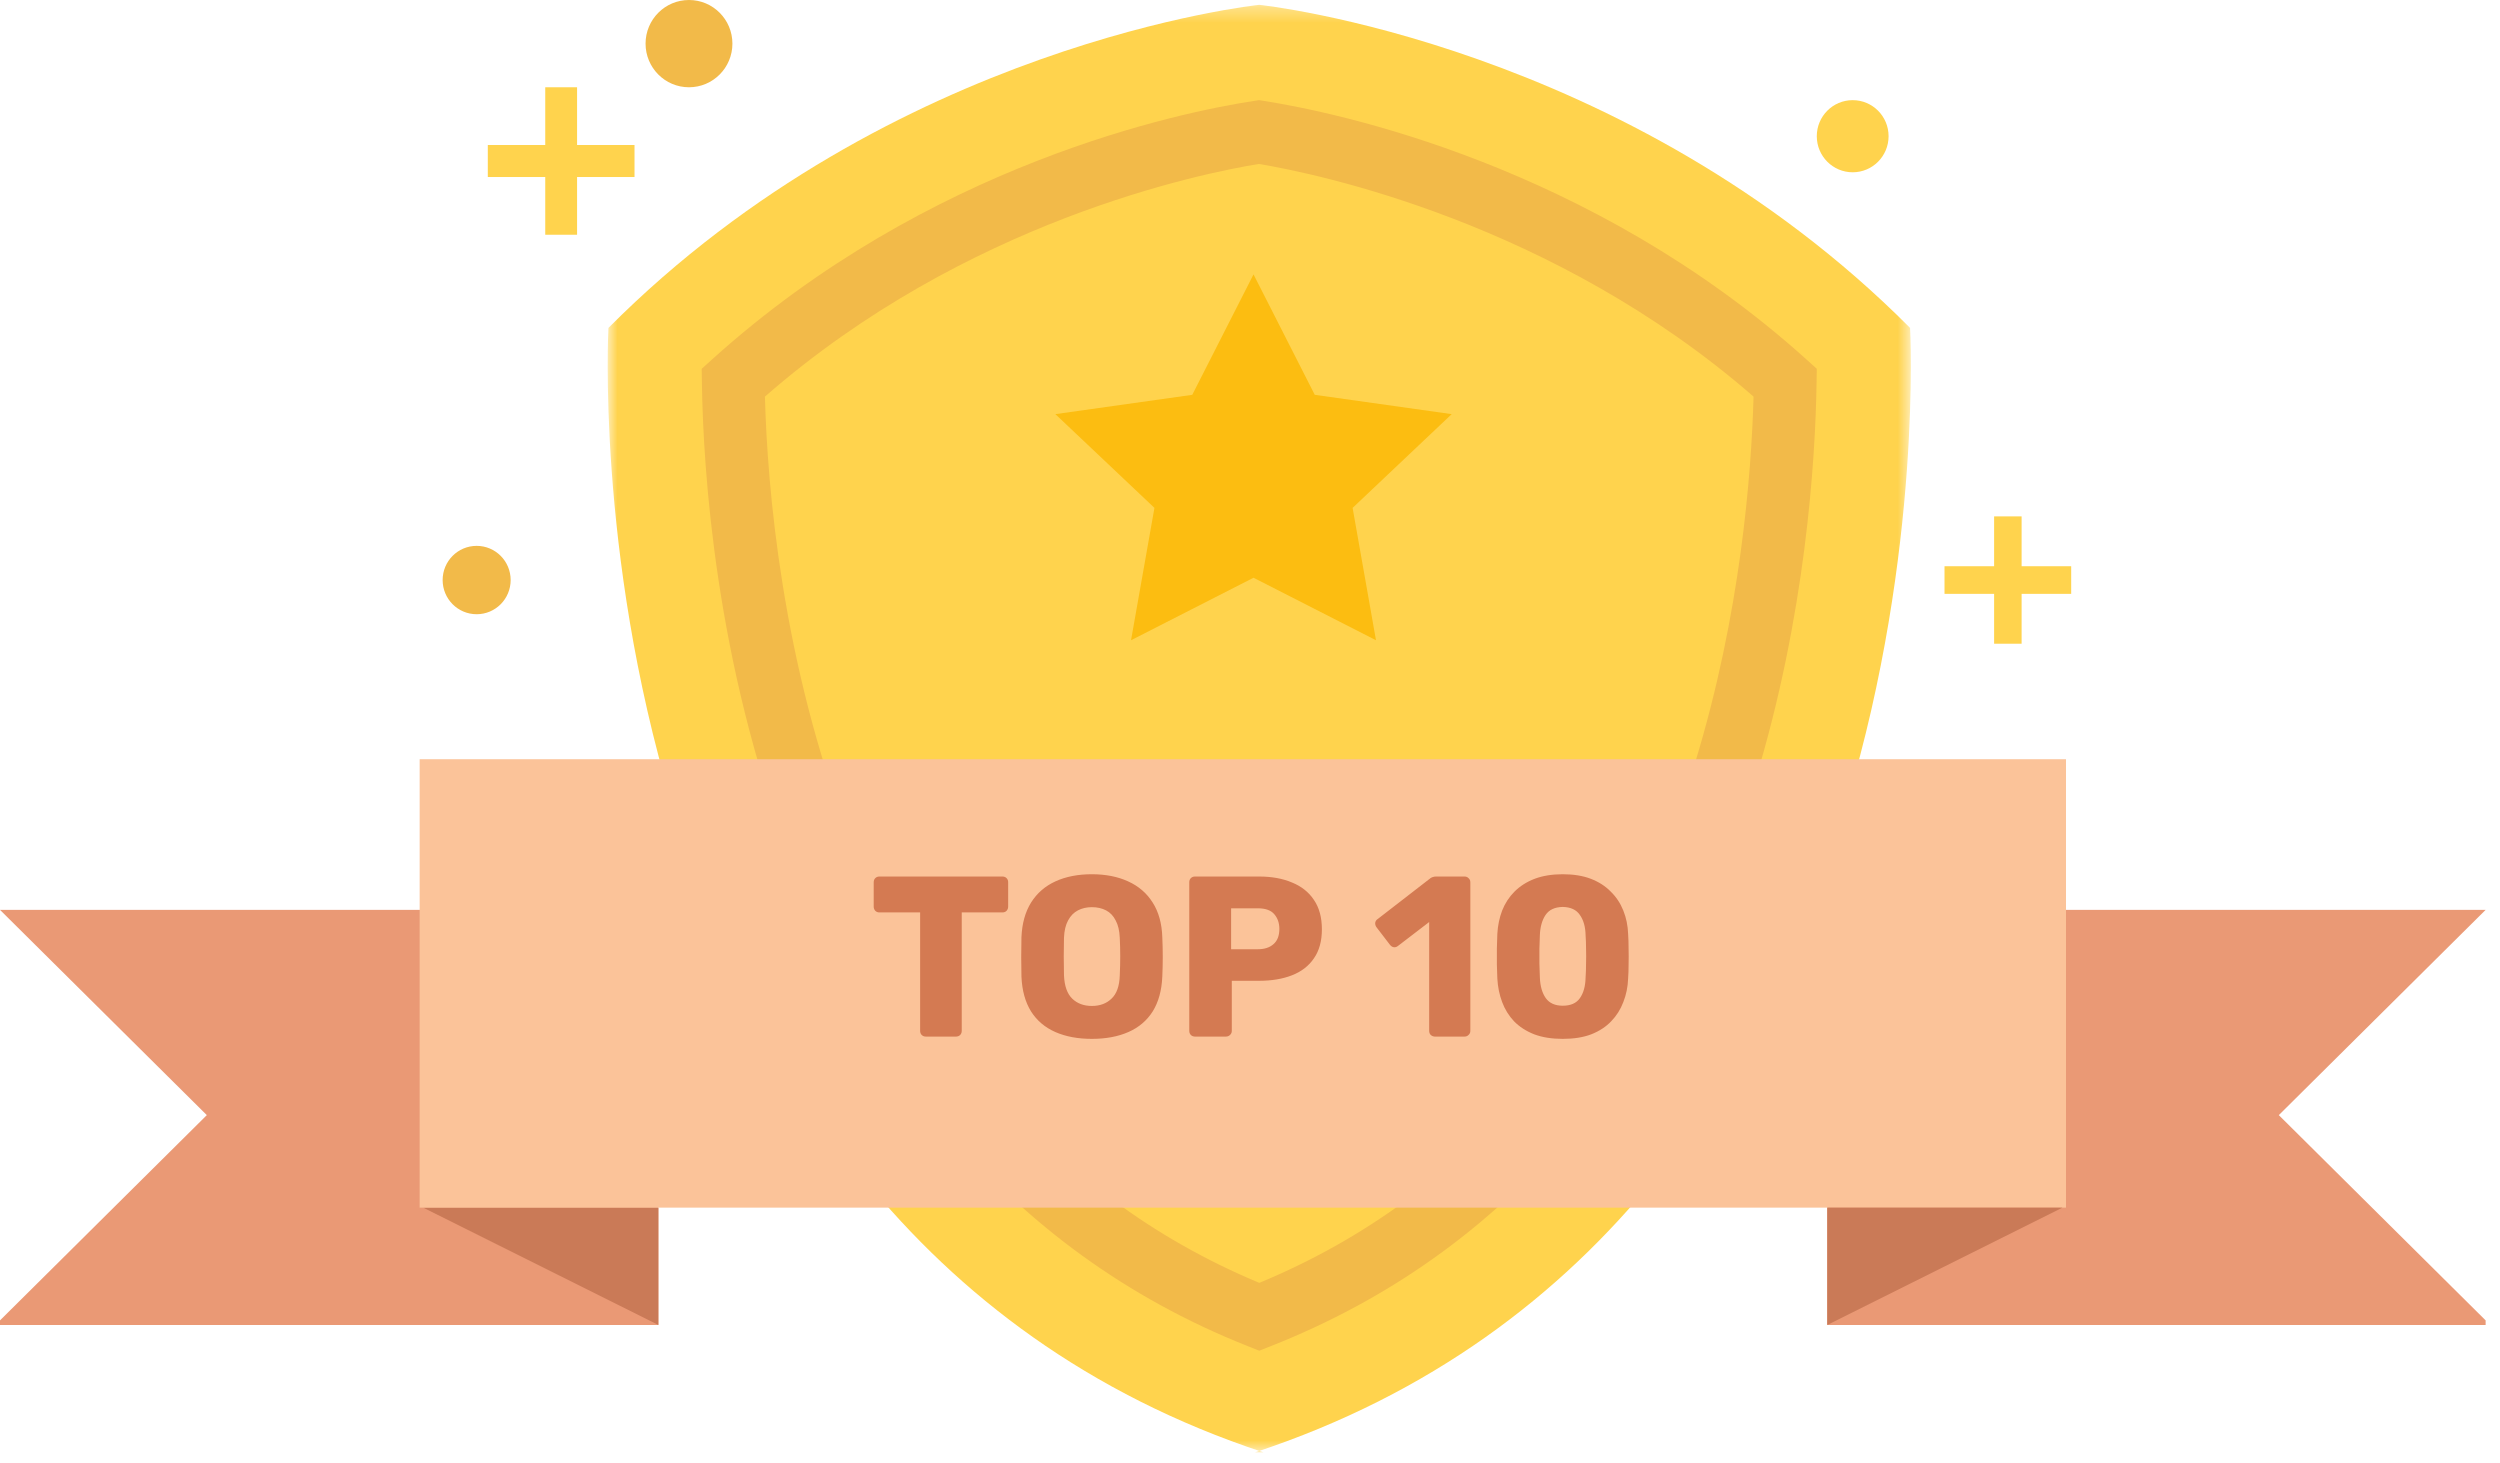 <svg width="164" height="96" viewBox="0 0 164 96" fill="none" xmlns="http://www.w3.org/2000/svg">
<mask id="mask0_13_2061" style="mask-type:luminance" maskUnits="userSpaceOnUse" x="39" y="0" width="87" height="96">
<path fill-rule="evenodd" clip-rule="evenodd" d="M39.864 0.317H125.351V95.275H39.864V0.317Z" fill="white"/>
</mask>
<g mask="url(#mask0_13_2061)">
<path fill-rule="evenodd" clip-rule="evenodd" d="M82.889 95.275C36.653 80.004 39.914 21.511 39.914 21.511C58.522 2.809 82.607 0.317 82.607 0.317C82.607 0.317 106.694 2.809 125.301 21.511C125.301 21.511 128.562 80.004 82.326 95.275H82.889Z" fill="#FFD34D"/>
</g>
<path fill-rule="evenodd" clip-rule="evenodd" d="M50.179 26.018C50.499 37.846 53.969 72.225 82.611 84.155C96.42 78.43 106.037 66.949 111.203 50.018C114.178 40.271 114.891 31.123 115.033 26.018C101.91 14.583 86.363 11.387 82.585 10.755C78.829 11.364 63.381 14.479 50.179 26.018ZM82.608 88.607L81.854 88.307C49.319 75.404 46.219 36.693 46.045 25.135L46.03 24.194L46.727 23.565C60.987 10.694 77.546 7.339 82.281 6.617L82.595 6.569L82.908 6.619C87.673 7.37 104.321 10.81 118.482 23.562L119.182 24.191L119.167 25.135C119.086 30.215 118.454 40.359 115.136 51.231C109.49 69.732 98.801 82.207 83.363 88.308L82.608 88.607Z" fill="#F2BA49"/>
<path fill-rule="evenodd" clip-rule="evenodd" d="M82.231 18L86.248 25.9L95.231 27.167L88.731 33.317L90.265 42L82.231 37.9L74.196 42L75.731 33.317L69.231 27.167L78.213 25.9L82.231 18Z" fill="#FCBD11"/>
<path fill-rule="evenodd" clip-rule="evenodd" d="M41.624 9.512H37.856V5.725H35.768V9.512H32V11.612H35.768V15.399H37.856V11.612H41.624V9.512Z" fill="#FFD34D"/>
<path fill-rule="evenodd" clip-rule="evenodd" d="M48.046 2.862C48.046 4.444 46.77 5.725 45.198 5.725C43.624 5.725 42.349 4.444 42.349 2.862C42.349 1.281 43.624 0 45.198 0C46.77 0 48.046 1.281 48.046 2.862Z" fill="#F2BA49"/>
<path fill-rule="evenodd" clip-rule="evenodd" d="M123.891 8.936C123.891 10.243 122.837 11.302 121.536 11.302C120.236 11.302 119.181 10.243 119.181 8.936C119.181 7.628 120.236 6.57 121.536 6.57C122.837 6.57 123.891 7.628 123.891 8.936Z" fill="#FFD34D"/>
<path fill-rule="evenodd" clip-rule="evenodd" d="M135.87 37.145H132.617V33.875H130.814V37.145H127.56V38.957H130.814V42.228H132.617V38.957H135.87V37.145Z" fill="#FFD34D"/>
<path fill-rule="evenodd" clip-rule="evenodd" d="M33.499 38.051C33.499 39.289 32.501 40.293 31.269 40.293C30.036 40.293 29.037 39.289 29.037 38.051C29.037 36.813 30.036 35.809 31.269 35.809C32.501 35.809 33.499 36.813 33.499 38.051Z" fill="#F2BA49"/>
<g clip-path="url(#clip0_13_2061)">
<path fill-rule="evenodd" clip-rule="evenodd" d="M0 59.688L13.567 73.152L0 86.617V86.918H43.188V59.688H0Z" fill="#EA9975"/>
<path fill-rule="evenodd" clip-rule="evenodd" d="M27.762 79.222L43.188 86.918V79.222H27.762Z" fill="#CA7A57"/>
<path fill-rule="evenodd" clip-rule="evenodd" d="M163.057 59.688L149.49 73.152L163.057 86.617V86.918H119.868V59.688H163.057Z" fill="#EA9975"/>
<path fill-rule="evenodd" clip-rule="evenodd" d="M27.529 79.221H135.529V49.805H27.529V79.221Z" fill="#FBC399"/>
<path d="M60.735 68C60.625 68 60.535 67.965 60.465 67.895C60.395 67.825 60.36 67.735 60.36 67.625V59.855H57.69C57.58 59.855 57.49 59.82 57.42 59.75C57.35 59.67 57.315 59.58 57.315 59.48V57.875C57.315 57.765 57.35 57.675 57.42 57.605C57.49 57.535 57.58 57.5 57.69 57.5H65.76C65.87 57.5 65.96 57.535 66.03 57.605C66.1 57.675 66.135 57.765 66.135 57.875V59.48C66.135 59.58 66.1 59.67 66.03 59.75C65.96 59.82 65.87 59.855 65.76 59.855H63.09V67.625C63.09 67.735 63.055 67.825 62.985 67.895C62.915 67.965 62.825 68 62.715 68H60.735ZM71.627 68.15C70.707 68.15 69.907 68 69.227 67.7C68.547 67.4 68.017 66.95 67.637 66.35C67.257 65.74 67.047 64.98 67.007 64.07C66.997 63.64 66.992 63.21 66.992 62.78C66.992 62.35 66.997 61.915 67.007 61.475C67.047 60.575 67.257 59.82 67.637 59.21C68.027 58.59 68.562 58.125 69.242 57.815C69.922 57.505 70.717 57.35 71.627 57.35C72.527 57.35 73.317 57.505 73.997 57.815C74.687 58.125 75.227 58.59 75.617 59.21C76.007 59.82 76.217 60.575 76.247 61.475C76.267 61.915 76.277 62.35 76.277 62.78C76.277 63.21 76.267 63.64 76.247 64.07C76.207 64.98 75.997 65.74 75.617 66.35C75.237 66.95 74.707 67.4 74.027 67.7C73.347 68 72.547 68.15 71.627 68.15ZM71.627 65.99C72.157 65.99 72.587 65.83 72.917 65.51C73.257 65.19 73.437 64.68 73.457 63.98C73.477 63.54 73.487 63.125 73.487 62.735C73.487 62.345 73.477 61.94 73.457 61.52C73.437 61.05 73.347 60.67 73.187 60.38C73.037 60.08 72.827 59.86 72.557 59.72C72.287 59.58 71.977 59.51 71.627 59.51C71.287 59.51 70.982 59.58 70.712 59.72C70.442 59.86 70.227 60.08 70.067 60.38C69.907 60.67 69.817 61.05 69.797 61.52C69.787 61.94 69.782 62.345 69.782 62.735C69.782 63.125 69.787 63.54 69.797 63.98C69.827 64.68 70.007 65.19 70.337 65.51C70.667 65.83 71.097 65.99 71.627 65.99ZM78.391 68C78.281 68 78.191 67.965 78.121 67.895C78.051 67.825 78.016 67.735 78.016 67.625V57.875C78.016 57.765 78.051 57.675 78.121 57.605C78.191 57.535 78.281 57.5 78.391 57.5H82.591C83.421 57.5 84.141 57.63 84.751 57.89C85.371 58.14 85.851 58.52 86.191 59.03C86.541 59.54 86.716 60.185 86.716 60.965C86.716 61.735 86.541 62.37 86.191 62.87C85.851 63.37 85.371 63.74 84.751 63.98C84.141 64.22 83.421 64.34 82.591 64.34H80.806V67.625C80.806 67.735 80.766 67.825 80.686 67.895C80.616 67.965 80.526 68 80.416 68H78.391ZM80.761 62.27H82.516C82.946 62.27 83.286 62.16 83.536 61.94C83.796 61.72 83.926 61.385 83.926 60.935C83.926 60.555 83.816 60.235 83.596 59.975C83.376 59.715 83.016 59.585 82.516 59.585H80.761V62.27ZM94.129 68C94.029 68 93.939 67.965 93.859 67.895C93.789 67.825 93.754 67.735 93.754 67.625V60.485L91.699 62.06C91.609 62.13 91.514 62.155 91.414 62.135C91.324 62.115 91.244 62.06 91.174 61.97L90.289 60.815C90.229 60.725 90.204 60.63 90.214 60.53C90.234 60.42 90.294 60.335 90.394 60.275L93.844 57.605C93.904 57.565 93.959 57.54 94.009 57.53C94.069 57.51 94.134 57.5 94.204 57.5H96.079C96.179 57.5 96.264 57.535 96.334 57.605C96.414 57.675 96.454 57.765 96.454 57.875V67.625C96.454 67.735 96.414 67.825 96.334 67.895C96.264 67.965 96.179 68 96.079 68H94.129ZM102.515 68.15C101.795 68.15 101.17 68.05 100.64 67.85C100.11 67.64 99.67 67.355 99.32 66.995C98.98 66.635 98.72 66.215 98.54 65.735C98.36 65.255 98.255 64.74 98.225 64.19C98.215 63.92 98.205 63.615 98.195 63.275C98.195 62.925 98.195 62.575 98.195 62.225C98.205 61.865 98.215 61.545 98.225 61.265C98.255 60.715 98.36 60.205 98.54 59.735C98.73 59.255 99 58.84 99.35 58.49C99.71 58.13 100.15 57.85 100.67 57.65C101.2 57.45 101.815 57.35 102.515 57.35C103.225 57.35 103.84 57.45 104.36 57.65C104.88 57.85 105.315 58.13 105.665 58.49C106.025 58.84 106.3 59.255 106.49 59.735C106.68 60.205 106.785 60.715 106.805 61.265C106.825 61.545 106.835 61.865 106.835 62.225C106.845 62.575 106.845 62.925 106.835 63.275C106.835 63.615 106.825 63.92 106.805 64.19C106.785 64.74 106.68 65.255 106.49 65.735C106.31 66.215 106.045 66.635 105.695 66.995C105.355 67.355 104.92 67.64 104.39 67.85C103.87 68.05 103.245 68.15 102.515 68.15ZM102.515 65.975C103.035 65.975 103.41 65.81 103.64 65.48C103.88 65.14 104.005 64.685 104.015 64.115C104.035 63.825 104.045 63.52 104.045 63.2C104.055 62.88 104.055 62.56 104.045 62.24C104.045 61.92 104.035 61.625 104.015 61.355C104.005 60.805 103.88 60.36 103.64 60.02C103.41 59.68 103.035 59.505 102.515 59.495C101.995 59.505 101.62 59.68 101.39 60.02C101.16 60.36 101.035 60.805 101.015 61.355C101.005 61.625 100.995 61.92 100.985 62.24C100.985 62.56 100.985 62.88 100.985 63.2C100.995 63.52 101.005 63.825 101.015 64.115C101.035 64.685 101.165 65.14 101.405 65.48C101.645 65.81 102.015 65.975 102.515 65.975Z" fill="#D47A52"/>
<path fill-rule="evenodd" clip-rule="evenodd" d="M135.295 79.222L119.869 86.918V79.222H135.295Z" fill="#CA7A57"/>
</g>
<defs>
<clipPath id="clip0_13_2061">
<rect width="164" height="38" fill="white" transform="translate(0 49)"/>
</clipPath>
</defs>
</svg>
